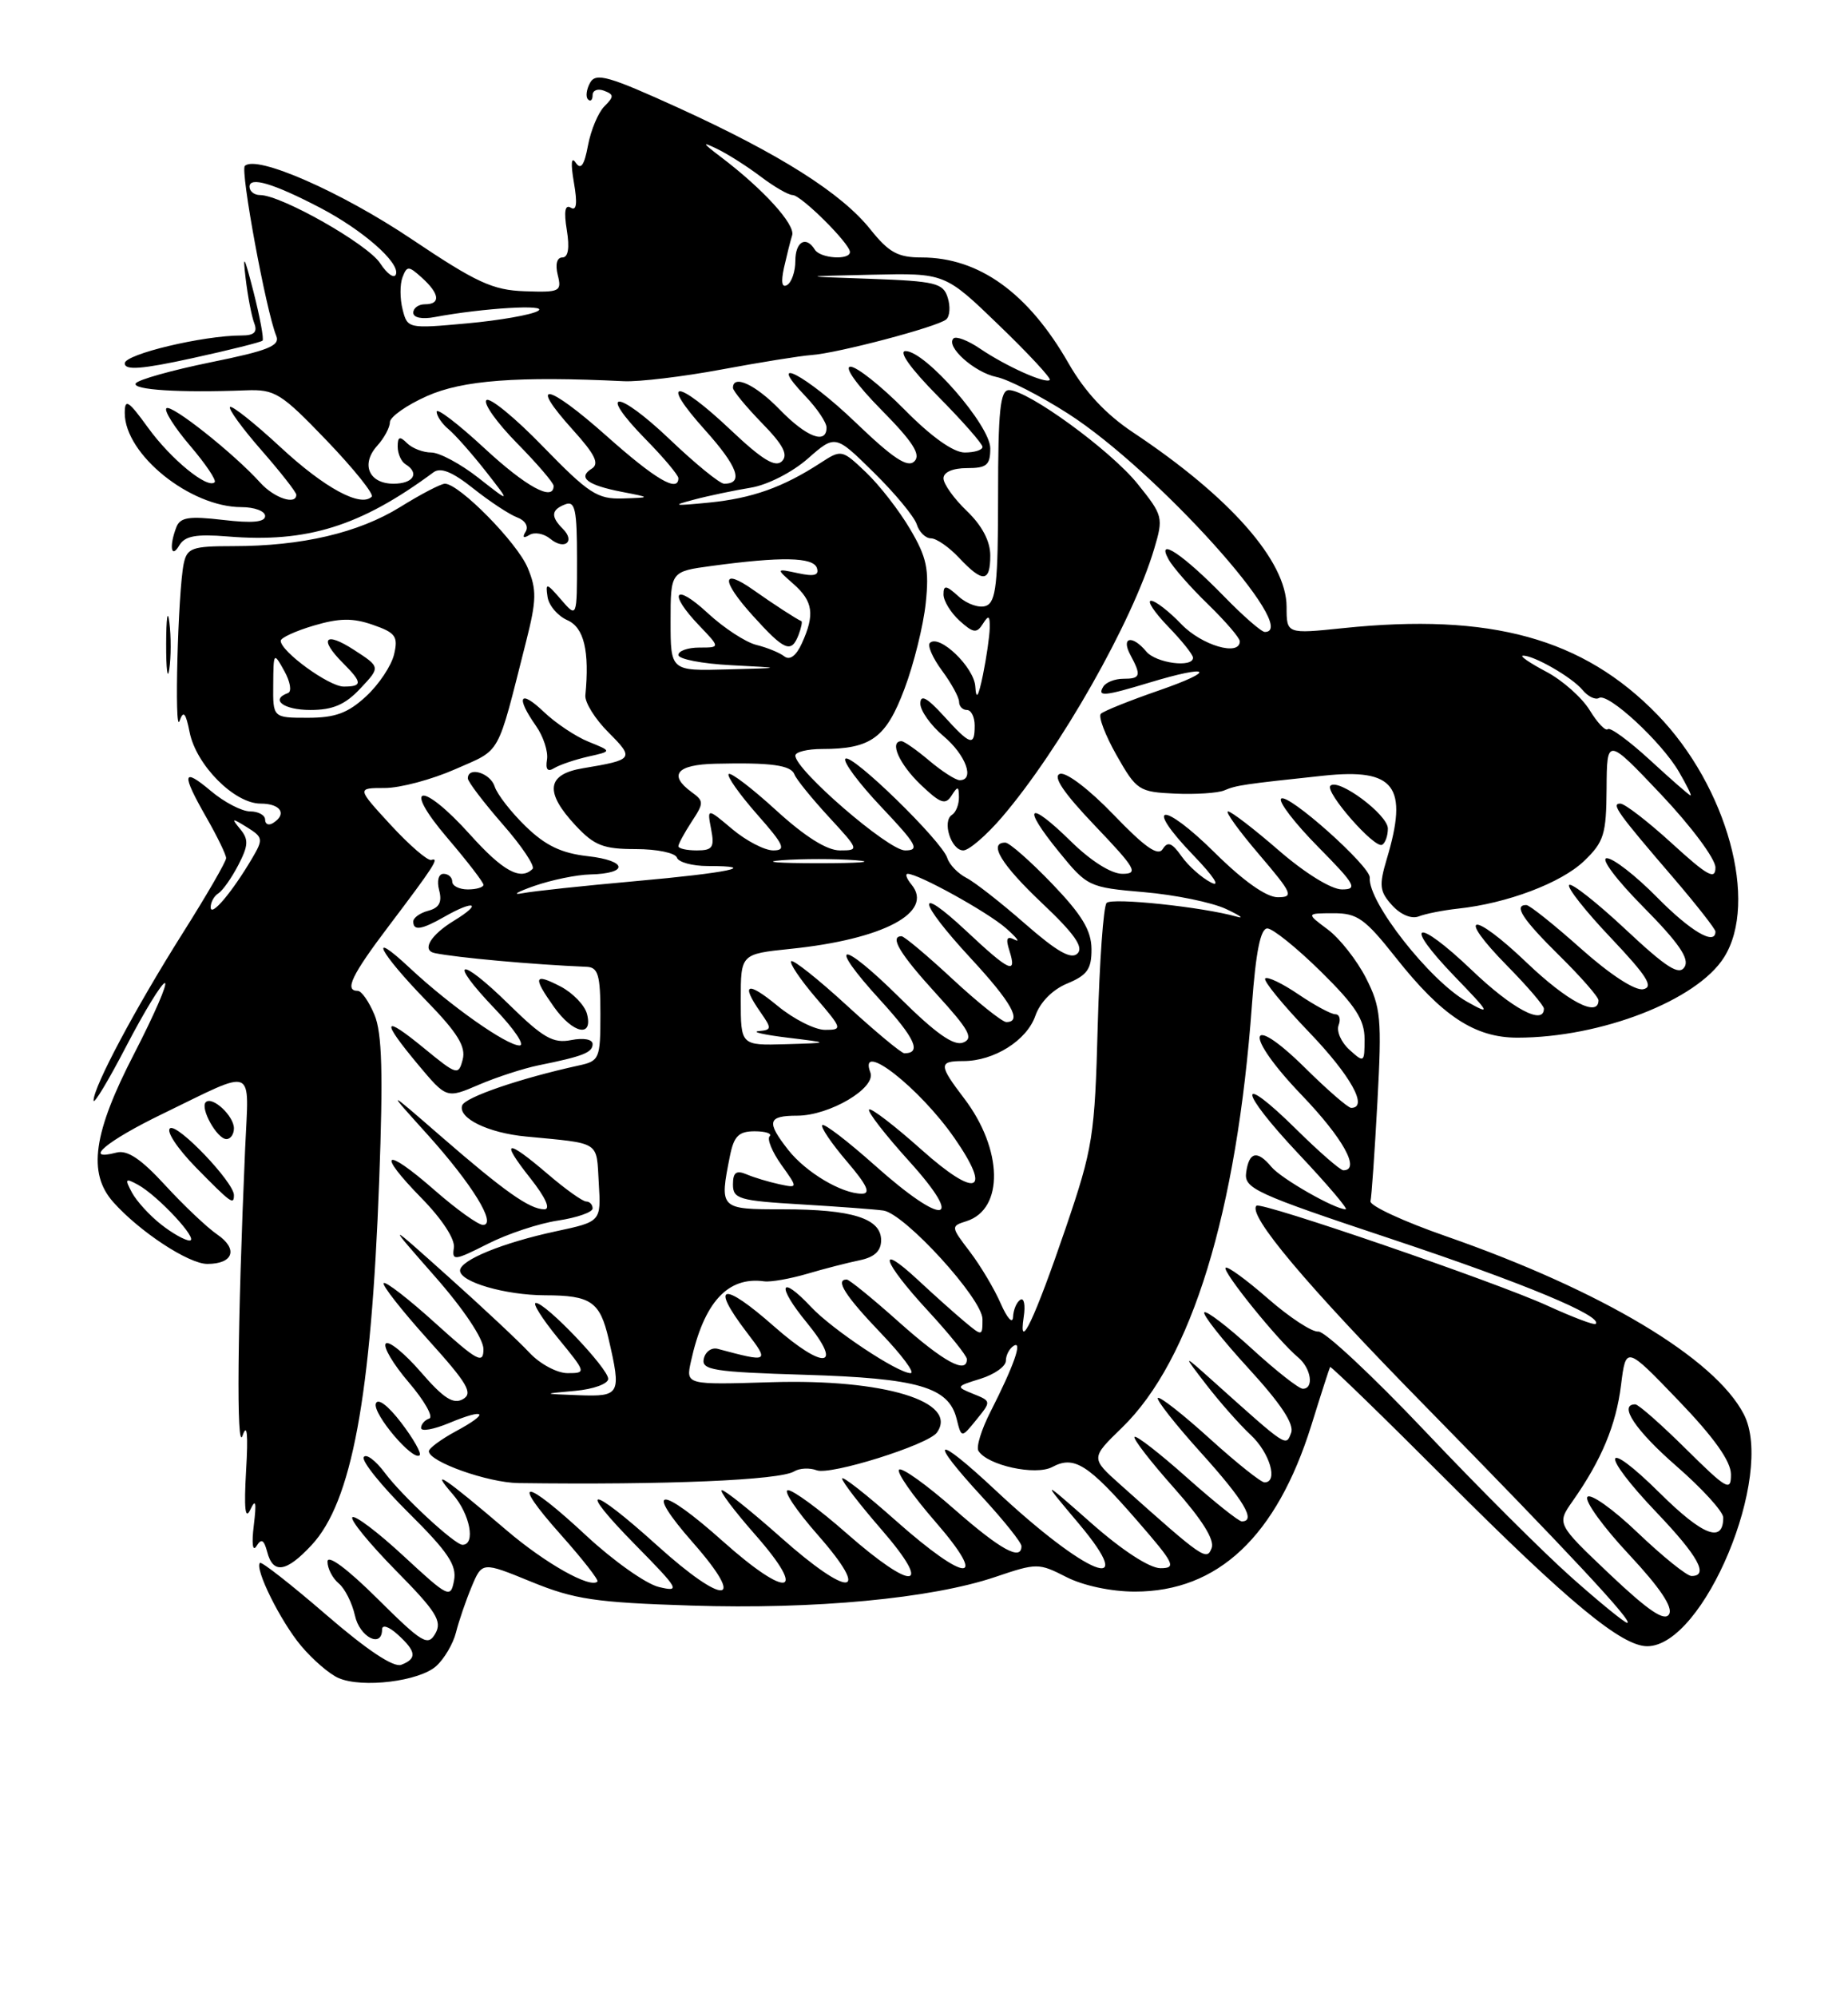 <?xml version="1.0" encoding="UTF-8" standalone="no"?>
<!DOCTYPE svg PUBLIC "-//W3C//DTD SVG 1.1//EN" "http://www.w3.org/Graphics/SVG/1.1/DTD/svg11.dtd" >
<svg xmlns="http://www.w3.org/2000/svg" xmlns:xlink="http://www.w3.org/1999/xlink" version="1.1" viewBox="0 0 237 256">
 <g >
 <path fill="currentColor"
d=" M 55.95 213.54 C 56.98 212.61 58.12 210.67 58.48 209.23 C 58.84 207.79 59.74 205.16 60.48 203.39 C 61.83 200.16 61.83 200.16 68.16 202.75 C 73.67 205.00 76.35 205.40 88.65 205.79 C 104.46 206.30 119.45 204.89 127.65 202.12 C 132.97 200.32 133.21 200.32 136.77 202.14 C 138.93 203.24 142.52 204.00 145.55 204.00 C 156.20 204.00 163.72 196.92 168.17 182.70 C 169.40 178.74 170.49 175.37 170.58 175.21 C 170.67 175.06 177.44 181.63 185.62 189.82 C 201.16 205.37 207.97 211.00 211.25 211.00 C 218.51 211.00 227.66 189.04 223.64 181.27 C 219.92 174.08 205.42 165.42 185.50 158.47 C 180.00 156.56 175.62 154.53 175.76 153.96 C 175.90 153.40 176.30 147.66 176.65 141.21 C 177.23 130.53 177.09 129.10 175.18 125.35 C 174.02 123.08 171.82 120.28 170.29 119.14 C 167.50 117.06 167.50 117.06 171.00 117.05 C 174.07 117.04 175.05 117.74 179.00 122.73 C 184.93 130.23 189.14 133.00 194.60 133.00 C 205.31 133.00 217.63 128.22 221.10 122.71 C 225.57 115.63 221.49 100.80 212.55 91.60 C 203.02 81.80 191.19 78.54 172.25 80.51 C 165.00 81.26 165.00 81.26 165.00 77.78 C 165.00 71.92 157.76 63.70 145.32 55.43 C 141.82 53.10 139.14 50.23 137.04 46.57 C 131.88 37.55 125.56 33.00 118.18 33.00 C 115.16 33.00 113.99 32.36 111.64 29.42 C 107.93 24.76 100.02 19.76 87.02 13.83 C 78.06 9.75 76.42 9.28 75.68 10.60 C 75.21 11.45 75.08 12.42 75.41 12.74 C 75.73 13.07 76.00 12.82 76.00 12.20 C 76.00 11.57 76.66 11.32 77.47 11.63 C 78.76 12.12 78.76 12.38 77.51 13.63 C 76.72 14.42 75.78 16.67 75.41 18.63 C 74.93 21.21 74.49 21.82 73.83 20.85 C 73.26 20.00 73.18 20.95 73.60 23.39 C 74.07 26.07 73.94 27.08 73.20 26.62 C 72.47 26.17 72.30 27.09 72.69 29.48 C 73.07 31.80 72.87 33.00 72.11 33.00 C 71.42 33.00 71.19 33.89 71.53 35.25 C 72.06 37.36 71.81 37.49 67.30 37.33 C 63.19 37.19 61.11 36.23 52.79 30.65 C 43.78 24.60 32.86 19.81 31.40 21.27 C 30.80 21.87 34.12 39.86 35.43 43.05 C 35.95 44.32 34.40 44.94 27.00 46.44 C 22.02 47.46 17.70 48.67 17.41 49.14 C 16.90 49.97 23.07 50.36 31.53 50.03 C 35.27 49.89 36.03 50.36 41.91 56.48 C 45.39 60.11 47.99 63.35 47.67 63.66 C 46.27 65.07 41.64 62.56 36.02 57.36 C 32.68 54.26 29.74 51.93 29.50 52.17 C 29.26 52.41 31.07 54.90 33.53 57.71 C 35.99 60.52 38.00 63.09 38.00 63.41 C 38.00 64.78 35.17 63.84 33.40 61.89 C 30.02 58.14 21.94 51.73 21.34 52.33 C 21.02 52.64 22.39 54.80 24.38 57.13 C 26.36 59.45 27.78 61.55 27.53 61.81 C 26.62 62.71 21.91 58.86 18.98 54.81 C 16.45 51.32 16.00 51.04 16.00 52.95 C 16.00 58.24 24.39 65.00 30.96 65.00 C 32.63 65.00 34.00 65.51 34.00 66.14 C 34.00 66.93 32.34 67.08 28.61 66.64 C 24.22 66.13 23.10 66.30 22.61 67.59 C 21.67 70.02 21.95 71.69 22.99 69.91 C 23.71 68.69 25.11 68.43 29.21 68.76 C 39.37 69.60 46.23 67.46 55.59 60.54 C 56.51 59.86 58.02 60.48 60.70 62.61 C 62.79 64.27 65.32 65.94 66.31 66.31 C 67.36 66.70 67.82 67.48 67.41 68.15 C 66.95 68.88 67.13 69.04 67.89 68.57 C 68.55 68.16 69.75 68.38 70.57 69.06 C 72.39 70.56 73.83 69.43 72.18 67.78 C 70.60 66.20 70.69 65.33 72.50 64.64 C 73.75 64.16 74.00 65.32 74.00 71.64 C 74.00 79.22 74.00 79.22 71.96 76.86 C 70.09 74.69 69.94 74.66 70.22 76.50 C 70.38 77.60 71.52 78.94 72.76 79.49 C 74.90 80.43 75.62 83.43 75.07 89.13 C 74.99 90.03 76.32 92.17 78.04 93.88 C 81.38 97.23 81.28 97.38 74.75 98.47 C 70.10 99.24 69.81 101.52 73.82 105.81 C 76.22 108.38 77.38 108.83 81.55 108.83 C 84.24 108.83 86.61 109.32 86.81 109.92 C 87.00 110.51 88.78 111.00 90.75 111.00 C 97.61 111.00 93.38 111.88 81.48 112.94 C 74.89 113.53 68.38 114.22 67.00 114.49 C 65.62 114.75 66.30 114.33 68.50 113.56 C 70.70 112.79 73.94 112.12 75.69 112.08 C 80.68 111.96 80.47 110.31 75.39 109.74 C 72.00 109.36 69.95 108.38 67.42 105.92 C 65.55 104.11 63.76 101.81 63.44 100.81 C 62.89 99.07 60.00 98.19 60.00 99.77 C 60.00 100.19 62.01 102.83 64.46 105.64 C 66.92 108.44 68.64 111.02 68.30 111.37 C 66.77 112.90 64.50 111.66 60.31 107.00 C 54.06 100.05 51.41 100.42 57.38 107.41 C 59.92 110.38 62.00 113.08 62.00 113.41 C 62.00 113.73 61.10 114.00 60.00 114.00 C 58.90 114.00 58.00 113.55 58.00 113.00 C 58.00 112.45 57.50 112.00 56.88 112.00 C 56.24 112.00 56.00 112.89 56.32 114.11 C 56.72 115.63 56.33 116.36 54.94 116.73 C 53.87 117.01 53.00 117.63 53.00 118.12 C 53.00 119.34 54.07 119.17 57.00 117.50 C 60.83 115.31 61.94 115.74 58.25 117.99 C 55.21 119.84 54.04 121.80 55.75 122.16 C 58.57 122.74 68.29 123.63 75.25 123.92 C 76.71 123.99 77.00 124.98 77.00 129.98 C 77.00 135.69 76.88 135.99 74.25 136.56 C 66.74 138.20 59.62 140.64 59.27 141.69 C 58.73 143.32 62.60 145.21 67.45 145.67 C 77.13 146.60 76.47 146.18 76.79 151.62 C 77.09 156.58 77.09 156.58 71.29 157.82 C 64.45 159.29 59.00 161.52 59.00 162.85 C 59.00 164.32 64.79 166.00 69.90 166.02 C 75.78 166.03 76.94 166.83 78.05 171.60 C 79.70 178.72 79.54 179.02 74.25 178.83 C 69.50 178.65 69.50 178.65 73.75 178.27 C 76.09 178.06 78.00 177.37 78.00 176.73 C 78.00 175.39 70.00 167.00 68.72 167.00 C 68.25 167.00 69.53 169.03 71.55 171.50 C 75.19 175.94 75.21 176.00 72.79 176.00 C 71.45 176.00 69.26 174.83 67.92 173.40 C 66.59 171.97 61.91 167.58 57.51 163.65 C 49.53 156.50 49.53 156.50 55.76 163.59 C 59.46 167.79 62.00 171.59 62.00 172.92 C 62.00 174.89 61.24 174.48 55.83 169.59 C 52.44 166.52 49.46 164.21 49.21 164.46 C 48.96 164.70 51.51 167.95 54.86 171.67 C 59.98 177.34 60.71 178.58 59.36 179.34 C 58.13 180.03 56.87 179.21 53.98 175.87 C 51.90 173.47 49.88 171.82 49.48 172.20 C 49.09 172.59 50.41 174.83 52.43 177.19 C 54.44 179.54 55.62 181.63 55.05 181.82 C 54.47 182.01 54.00 182.56 54.00 183.03 C 54.00 183.51 55.62 183.22 57.61 182.39 C 62.33 180.42 62.87 181.08 58.46 183.45 C 56.56 184.48 55.00 185.63 55.00 186.01 C 55.00 187.35 62.56 190.04 66.50 190.09 C 85.43 190.34 100.03 189.72 101.85 188.59 C 102.54 188.17 103.84 188.11 104.74 188.45 C 106.49 189.12 119.05 185.18 120.16 183.61 C 122.97 179.64 113.37 176.72 98.95 177.16 C 87.95 177.50 87.95 177.50 88.61 174.50 C 90.28 166.91 93.32 163.59 98.00 164.23 C 98.83 164.35 101.30 163.91 103.50 163.27 C 105.70 162.62 108.74 161.84 110.25 161.53 C 112.15 161.14 113.00 160.34 113.00 158.96 C 113.00 156.17 109.29 155.00 100.43 155.00 C 92.27 155.00 92.25 154.99 93.62 148.12 C 94.13 145.61 94.75 145.00 96.79 145.00 C 98.19 145.00 99.05 145.29 98.70 145.64 C 98.35 145.99 99.02 147.63 100.20 149.29 C 102.35 152.30 102.35 152.30 99.92 151.78 C 98.59 151.49 96.71 150.93 95.75 150.52 C 94.42 149.96 94.00 150.27 94.00 151.82 C 94.00 153.67 94.79 153.90 102.75 154.37 C 107.56 154.66 112.31 155.01 113.30 155.16 C 116.04 155.57 126.00 166.48 126.00 169.08 C 126.00 171.28 125.97 171.29 123.75 169.44 C 122.51 168.41 119.81 166.00 117.75 164.08 C 112.31 159.02 113.15 161.67 119.00 168.00 C 121.75 170.98 124.00 173.77 124.00 174.21 C 124.00 176.18 121.02 174.56 115.34 169.50 C 111.95 166.47 108.91 164.00 108.59 164.00 C 107.06 164.00 108.41 166.11 112.94 170.84 C 115.66 173.68 117.39 176.00 116.78 176.00 C 115.14 176.00 106.74 170.42 104.02 167.52 C 99.99 163.23 99.55 164.75 103.45 169.50 C 108.24 175.35 105.69 175.66 99.26 170.00 C 92.67 164.19 91.02 164.54 95.74 170.73 C 98.70 174.61 98.64 174.65 92.06 172.89 C 91.27 172.67 90.46 173.24 90.26 174.15 C 89.93 175.60 91.47 175.85 103.20 176.21 C 117.76 176.65 121.65 177.78 122.68 181.84 C 123.30 184.34 123.30 184.34 125.22 181.97 C 127.14 179.61 127.13 179.59 124.82 178.66 C 122.55 177.74 122.57 177.70 125.75 176.72 C 127.54 176.16 129.00 175.13 129.00 174.41 C 129.00 173.70 129.45 172.84 130.00 172.50 C 131.19 171.76 130.02 175.07 127.00 181.00 C 125.86 183.24 125.17 185.47 125.48 185.96 C 126.63 187.82 132.81 189.17 134.95 188.03 C 137.75 186.53 139.53 187.65 145.85 194.92 C 150.63 200.42 150.92 201.00 148.82 201.00 C 147.42 200.99 143.91 198.71 140.00 195.26 C 133.50 189.53 133.50 189.53 138.33 195.26 C 146.28 204.72 139.36 201.95 127.65 190.99 C 119.82 183.67 118.89 184.20 126.01 191.92 C 128.75 194.90 131.00 197.71 131.00 198.17 C 131.00 200.12 128.31 198.64 122.32 193.38 C 118.79 190.28 115.64 188.03 115.30 188.37 C 114.96 188.71 117.04 191.69 119.91 194.99 C 126.92 203.05 124.02 203.00 114.88 194.90 C 111.10 191.54 108.00 189.12 108.00 189.51 C 108.00 189.91 110.29 192.88 113.10 196.11 C 119.77 203.82 117.13 204.04 108.54 196.50 C 105.10 193.47 101.73 191.00 101.06 191.00 C 100.38 191.00 102.11 193.59 104.89 196.75 C 111.88 204.70 108.97 204.90 100.16 197.07 C 96.40 193.73 92.99 191.00 92.58 191.00 C 92.17 191.00 94.11 193.59 96.89 196.75 C 103.68 204.47 101.06 205.00 92.74 197.58 C 84.62 190.33 82.45 190.43 88.89 197.75 C 95.89 205.71 92.94 205.91 84.26 198.07 C 75.57 190.23 73.82 190.23 81.53 198.06 C 87.11 203.73 87.30 204.08 84.50 203.41 C 82.85 203.02 78.67 200.06 75.21 196.85 C 67.20 189.39 65.32 189.30 71.90 196.68 C 74.69 199.81 76.81 202.52 76.62 202.71 C 75.71 203.63 69.94 200.38 65.00 196.17 C 56.95 189.30 55.00 188.00 58.08 191.54 C 60.28 194.07 61.03 198.00 59.31 198.00 C 58.32 198.00 51.54 191.72 49.35 188.77 C 48.16 187.18 46.95 186.28 46.65 186.76 C 46.34 187.25 48.93 190.46 52.40 193.90 C 57.45 198.90 58.60 200.62 58.23 202.57 C 57.79 204.90 57.53 204.78 51.77 199.45 C 48.47 196.39 45.51 194.16 45.19 194.47 C 44.87 194.79 47.38 197.85 50.75 201.28 C 55.95 206.54 56.73 207.79 55.84 209.36 C 54.88 211.05 54.18 210.63 48.39 204.89 C 44.51 201.04 42.00 199.19 42.00 200.16 C 42.00 201.04 42.65 202.29 43.44 202.95 C 44.23 203.60 45.16 205.46 45.52 207.07 C 46.12 209.84 49.00 211.31 49.00 208.85 C 49.00 208.19 49.87 208.47 51.00 209.50 C 53.40 211.67 53.51 212.59 51.46 213.38 C 50.47 213.76 47.05 211.48 41.82 206.96 C 37.36 203.11 33.54 200.12 33.34 200.32 C 32.62 201.05 35.98 207.82 38.63 210.97 C 40.12 212.74 42.27 214.59 43.42 215.08 C 46.47 216.40 53.79 215.50 55.95 213.54 Z  M 39.95 198.05 C 45.11 192.53 47.60 179.12 48.63 151.33 C 49.14 137.58 49.00 132.41 48.03 130.08 C 47.33 128.39 46.36 127.00 45.88 127.00 C 44.13 127.00 45.09 124.99 49.86 118.69 C 55.66 111.03 56.41 109.86 55.32 110.22 C 54.87 110.38 52.53 108.36 50.12 105.75 C 45.75 101.00 45.75 101.00 49.34 101.00 C 51.32 101.00 55.40 99.91 58.41 98.58 C 64.36 95.95 63.67 97.20 67.46 82.27 C 68.82 76.91 68.85 75.59 67.67 72.77 C 66.33 69.55 58.89 62.00 57.06 62.00 C 56.55 62.00 53.97 63.34 51.32 64.99 C 45.97 68.30 38.71 70.00 29.88 70.00 C 24.63 70.00 23.99 70.23 23.56 72.25 C 22.82 75.80 22.33 94.42 23.03 92.40 C 23.52 91.01 23.82 91.34 24.32 93.86 C 25.17 98.08 30.06 103.00 33.42 103.00 C 36.01 103.00 36.86 104.35 35.00 105.50 C 34.45 105.84 34.00 105.64 34.00 105.06 C 34.00 104.48 33.13 104.00 32.08 104.00 C 31.02 104.00 28.77 102.83 27.08 101.41 C 23.36 98.28 23.22 99.10 26.51 104.85 C 27.88 107.25 29.00 109.56 29.00 109.99 C 29.00 110.43 26.49 114.77 23.41 119.64 C 17.34 129.26 12.00 139.29 12.00 141.05 C 12.00 141.66 13.89 138.53 16.20 134.08 C 18.51 129.64 20.74 126.00 21.14 126.00 C 21.55 126.00 19.78 130.06 17.22 135.03 C 11.95 145.20 11.22 150.35 14.52 154.07 C 17.89 157.86 24.19 162.00 26.59 162.00 C 29.93 162.00 30.58 160.09 27.86 158.23 C 26.56 157.34 23.56 154.50 21.19 151.92 C 18.10 148.55 16.33 147.36 14.94 147.73 C 10.52 148.88 13.65 146.25 20.82 142.78 C 32.97 136.89 31.91 136.46 31.44 147.17 C 30.45 169.81 30.30 186.37 31.11 184.00 C 31.69 182.32 31.84 183.80 31.56 188.50 C 31.28 193.36 31.44 194.89 32.10 193.50 C 32.80 192.01 32.91 192.52 32.55 195.50 C 32.26 197.84 32.40 198.95 32.89 198.17 C 33.52 197.15 33.85 197.34 34.27 198.92 C 35.02 201.78 36.71 201.53 39.95 198.05 Z  M 51.45 182.35 C 49.77 180.15 48.45 179.15 48.20 179.90 C 47.77 181.20 52.99 187.35 53.82 186.52 C 54.07 186.26 53.01 184.39 51.45 182.35 Z  M 71.57 156.44 C 74.01 156.07 76.00 155.37 76.00 154.89 C 76.00 154.40 75.63 154.00 75.18 154.00 C 74.73 154.00 72.52 152.43 70.27 150.50 C 64.89 145.90 64.10 146.07 68.00 151.00 C 69.97 153.49 70.65 155.00 69.81 155.00 C 67.93 155.00 64.69 152.71 56.50 145.60 C 49.50 139.52 49.50 139.52 54.79 145.38 C 60.56 151.78 63.77 157.00 61.94 157.00 C 61.32 157.00 58.52 154.99 55.71 152.53 C 49.27 146.89 48.18 147.57 54.06 153.57 C 56.70 156.26 58.38 158.84 58.21 159.93 C 57.94 161.63 58.28 161.59 62.53 159.44 C 65.06 158.15 69.13 156.80 71.57 156.44 Z  M 30.00 153.18 C 30.00 151.54 22.81 144.00 21.82 144.61 C 21.26 144.96 22.73 147.18 25.11 149.62 C 29.65 154.24 30.00 154.49 30.00 153.18 Z  M 30.00 144.62 C 30.00 143.03 27.22 140.45 26.39 141.27 C 25.63 142.04 27.84 146.00 29.04 146.00 C 29.57 146.00 30.00 145.38 30.00 144.62 Z  M 69.04 136.55 C 74.79 135.39 76.00 134.91 76.00 133.82 C 76.00 133.21 74.85 133.00 73.25 133.31 C 70.94 133.77 69.66 133.04 65.27 128.74 C 58.82 122.41 57.33 122.90 63.49 129.33 C 65.95 131.90 67.37 134.00 66.63 134.00 C 64.96 134.00 57.73 128.90 52.62 124.13 C 47.02 118.88 48.57 121.99 54.70 128.29 C 58.68 132.38 59.77 134.15 59.34 135.80 C 58.80 137.87 58.61 137.82 54.39 134.36 C 49.05 129.98 48.80 130.68 53.63 136.47 C 57.27 140.81 57.27 140.81 61.42 139.03 C 63.71 138.05 67.14 136.94 69.04 136.55 Z  M 75.28 129.96 C 74.99 128.84 73.45 127.25 71.87 126.43 C 68.46 124.67 68.30 125.20 71.07 129.10 C 73.49 132.49 76.08 133.03 75.28 129.96 Z  M 75.41 96.98 C 78.50 96.29 78.50 96.29 75.50 95.08 C 73.85 94.42 71.26 92.69 69.75 91.25 C 66.66 88.30 66.10 89.28 68.73 93.03 C 69.69 94.39 70.32 96.34 70.15 97.36 C 69.94 98.63 70.23 98.98 71.08 98.45 C 71.77 98.03 73.71 97.37 75.41 96.98 Z  M 21.72 79.77 C 21.50 77.97 21.32 79.20 21.31 82.50 C 21.30 85.80 21.49 87.27 21.71 85.77 C 21.94 84.27 21.95 81.57 21.72 79.77 Z  M 33.67 43.66 C 33.86 43.47 33.34 40.65 32.51 37.40 C 31.32 32.77 31.11 32.39 31.50 35.66 C 31.77 37.95 32.27 40.54 32.60 41.41 C 33.05 42.57 32.61 43.00 30.97 43.00 C 26.05 43.00 16.00 45.40 16.00 46.57 C 16.00 47.49 18.17 47.33 24.66 45.91 C 29.42 44.87 33.47 43.86 33.67 43.66 Z  M 201.55 202.19 C 197.95 199.00 189.50 190.56 182.76 183.44 C 176.01 176.32 169.86 170.58 169.07 170.67 C 168.28 170.76 165.38 168.86 162.62 166.45 C 159.86 164.04 157.41 162.25 157.18 162.49 C 156.72 162.95 163.93 171.87 166.47 173.97 C 168.15 175.37 168.55 178.00 167.08 178.00 C 166.57 178.00 163.63 175.69 160.55 172.87 C 157.46 170.05 154.72 167.95 154.45 168.21 C 154.19 168.47 156.73 171.69 160.09 175.36 C 164.28 179.93 166.01 182.54 165.58 183.66 C 164.90 185.44 165.14 185.59 155.57 177.02 C 151.64 173.50 151.64 173.50 154.72 177.50 C 156.42 179.70 158.97 182.59 160.40 183.92 C 162.86 186.22 163.96 190.00 162.17 190.00 C 161.71 190.00 158.54 187.47 155.13 184.38 C 151.71 181.28 148.72 178.94 148.49 179.18 C 148.26 179.41 150.75 182.58 154.03 186.21 C 159.54 192.31 161.14 195.01 159.25 195.00 C 158.84 194.99 155.67 192.46 152.20 189.37 C 148.74 186.29 145.72 183.94 145.50 184.17 C 145.28 184.39 147.55 187.33 150.55 190.70 C 154.15 194.75 155.80 197.37 155.39 198.42 C 154.75 200.09 154.34 199.81 143.69 190.30 C 139.87 186.89 139.87 186.89 143.90 182.98 C 152.80 174.34 158.62 155.40 160.56 128.75 C 161.06 121.98 161.66 119.00 162.53 119.00 C 163.22 119.00 166.30 121.48 169.39 124.52 C 173.84 128.90 175.00 130.69 175.00 133.18 C 175.00 136.21 174.94 136.25 173.07 134.56 C 172.00 133.60 171.38 132.18 171.67 131.41 C 171.97 130.63 171.78 130.00 171.25 130.00 C 170.71 130.00 168.59 128.85 166.52 127.45 C 164.46 126.05 162.54 125.13 162.26 125.41 C 161.98 125.69 164.51 128.78 167.88 132.29 C 173.24 137.87 175.53 142.00 173.28 142.00 C 172.89 142.00 170.24 139.71 167.40 136.90 C 159.89 129.49 159.47 132.58 166.93 140.35 C 172.24 145.88 174.53 150.00 172.28 150.00 C 171.89 150.00 169.20 147.66 166.31 144.81 C 158.56 137.16 158.76 139.64 166.55 147.91 C 170.23 151.81 172.94 155.00 172.58 155.00 C 171.19 155.00 164.31 151.07 163.06 149.57 C 161.25 147.39 160.19 147.61 159.82 150.25 C 159.52 152.33 160.88 152.96 178.49 158.82 C 195.38 164.44 205.63 168.71 204.64 169.69 C 204.46 169.88 201.67 168.82 198.45 167.35 C 191.88 164.34 161.70 153.98 161.14 154.54 C 159.96 155.70 167.46 164.62 182.56 180.00 C 201.21 199.01 209.61 208.00 208.68 208.00 C 208.36 208.00 205.15 205.39 201.55 202.19 Z  M 206.44 201.77 C 199.64 195.32 199.64 195.32 201.68 192.41 C 205.38 187.15 207.26 182.65 207.89 177.54 C 208.52 172.50 208.52 172.50 215.25 179.50 C 219.83 184.26 221.98 187.29 221.99 188.97 C 222.00 191.22 221.48 190.92 216.22 185.72 C 213.04 182.57 210.12 180.00 209.72 180.00 C 207.51 180.00 209.73 183.33 215.00 187.92 C 218.30 190.79 221.00 193.75 221.00 194.51 C 221.00 197.84 218.40 196.84 212.90 191.40 C 205.45 184.03 205.11 186.17 212.50 193.91 C 217.80 199.47 219.19 202.00 216.93 202.00 C 216.33 202.00 213.23 199.50 210.02 196.44 C 206.82 193.38 203.91 191.33 203.57 191.88 C 203.23 192.43 205.63 195.74 208.91 199.24 C 212.90 203.51 214.60 206.04 214.05 206.91 C 213.47 207.86 211.41 206.47 206.44 201.77 Z  M 131.29 168.78 C 131.52 167.28 131.33 166.30 130.86 166.59 C 130.38 166.88 129.96 167.88 129.92 168.81 C 129.87 169.74 129.17 168.97 128.35 167.10 C 127.54 165.23 125.75 162.23 124.38 160.43 C 121.93 157.22 121.92 157.16 123.95 156.52 C 128.78 154.98 128.63 147.31 123.63 140.76 C 120.37 136.48 120.36 136.00 123.55 136.00 C 127.48 136.00 131.68 133.36 132.78 130.20 C 133.39 128.45 134.99 126.83 136.89 126.05 C 139.44 124.99 140.00 124.20 139.98 121.63 C 139.96 119.25 138.75 117.25 134.91 113.25 C 132.13 110.36 129.44 108.00 128.93 108.00 C 126.70 108.00 128.40 110.81 133.65 115.77 C 137.77 119.66 139.00 121.40 138.19 122.21 C 137.38 123.02 135.57 121.99 131.47 118.41 C 128.39 115.71 124.99 113.05 123.92 112.51 C 122.86 111.96 121.76 110.83 121.49 109.98 C 120.80 107.79 109.18 96.48 108.42 97.25 C 108.07 97.60 110.14 100.39 113.03 103.44 C 117.60 108.27 118.00 109.00 116.07 109.00 C 113.93 109.00 102.00 98.69 102.00 96.85 C 102.00 96.38 103.55 96.00 105.43 96.00 C 111.70 96.00 113.63 94.59 115.99 88.31 C 117.20 85.11 118.42 80.17 118.72 77.32 C 119.18 72.96 118.86 71.44 116.72 67.82 C 115.32 65.44 112.78 62.17 111.06 60.54 C 107.98 57.61 107.91 57.59 105.22 59.34 C 100.40 62.47 96.46 63.87 90.92 64.42 C 86.37 64.87 86.06 64.81 89.00 64.04 C 90.92 63.53 94.20 62.85 96.27 62.51 C 98.40 62.17 101.58 60.55 103.58 58.80 C 107.12 55.69 107.12 55.69 112.06 60.56 C 114.78 63.23 117.26 66.23 117.57 67.21 C 117.88 68.20 118.70 69.00 119.39 69.00 C 120.09 69.00 121.71 70.12 123.00 71.50 C 126.04 74.73 127.00 74.66 127.00 71.19 C 127.00 69.37 125.94 67.36 124.00 65.50 C 122.35 63.92 121.00 62.04 121.00 61.31 C 121.00 60.52 122.19 60.00 124.00 60.00 C 126.55 60.00 127.00 59.62 127.00 57.46 C 127.00 54.54 118.69 45.00 116.14 45.00 C 115.18 45.00 116.79 47.25 120.28 50.78 C 123.43 53.96 126.00 56.88 126.00 57.28 C 126.00 57.68 124.97 58.00 123.72 58.00 C 122.27 58.00 119.43 55.98 116.00 52.50 C 113.01 49.48 109.89 47.00 109.07 47.00 C 108.21 47.00 109.89 49.35 112.99 52.49 C 117.08 56.63 118.13 58.27 117.27 59.13 C 116.40 60.00 114.54 58.76 109.72 54.14 C 103.39 48.06 97.99 45.25 103.31 50.80 C 104.79 52.35 106.00 54.15 106.00 54.80 C 106.00 57.02 103.42 56.02 100.00 52.50 C 96.90 49.30 94.00 47.95 94.00 49.71 C 94.00 50.10 95.67 52.12 97.70 54.21 C 100.45 57.02 101.11 58.29 100.28 59.12 C 99.44 59.96 97.75 58.93 93.73 55.13 C 86.72 48.50 84.46 48.49 90.40 55.10 C 94.63 59.81 95.42 62.00 92.87 62.00 C 92.31 62.00 89.18 59.45 85.92 56.34 C 79.13 49.87 76.47 49.84 82.81 56.31 C 85.12 58.66 87.00 60.90 87.00 61.29 C 87.00 63.18 84.06 61.46 77.79 55.88 C 70.16 49.10 67.64 48.64 73.47 55.10 C 76.32 58.25 76.90 59.44 75.89 60.07 C 74.05 61.21 75.31 62.18 79.74 63.04 C 83.50 63.77 83.50 63.77 79.86 63.89 C 76.61 63.99 75.50 63.26 69.67 57.27 C 66.08 53.56 62.79 50.87 62.38 51.29 C 61.96 51.71 63.73 54.19 66.31 56.81 C 68.89 59.43 71.00 61.89 71.00 62.28 C 71.00 64.33 67.46 62.40 62.06 57.39 C 58.73 54.31 56.00 52.23 56.00 52.77 C 56.00 53.31 56.69 54.33 57.54 55.03 C 58.38 55.73 60.52 58.15 62.29 60.40 C 65.50 64.50 65.50 64.50 61.36 61.25 C 59.08 59.46 56.35 58.00 55.31 58.00 C 54.26 58.00 52.86 57.46 52.20 56.80 C 51.27 55.87 51.00 55.96 51.00 57.24 C 51.00 58.14 51.45 59.16 52.00 59.50 C 53.85 60.64 53.02 62.00 50.47 62.00 C 47.31 62.00 46.24 59.50 48.38 57.13 C 49.27 56.15 50.00 54.79 50.00 54.12 C 50.00 53.44 52.14 51.93 54.75 50.77 C 59.31 48.73 66.34 48.20 80.03 48.86 C 81.97 48.95 87.59 48.28 92.53 47.36 C 97.46 46.44 102.64 45.61 104.04 45.51 C 107.42 45.28 120.27 41.88 121.35 40.94 C 121.82 40.53 121.90 39.27 121.54 38.14 C 120.96 36.28 119.95 36.04 111.69 35.74 C 102.50 35.42 102.50 35.42 111.85 35.21 C 121.19 35.00 121.19 35.00 128.10 41.67 C 131.90 45.33 134.84 48.50 134.63 48.70 C 134.10 49.23 129.01 46.94 125.69 44.69 C 124.15 43.64 122.61 43.05 122.28 43.38 C 121.25 44.42 124.97 47.74 127.80 48.32 C 129.29 48.62 133.43 50.74 137.00 53.03 C 148.30 60.28 166.98 81.00 162.21 81.00 C 161.77 81.00 159.41 78.94 156.96 76.42 C 151.75 71.08 148.24 68.73 149.85 71.67 C 150.39 72.68 152.68 75.28 154.92 77.45 C 157.16 79.63 159.00 81.76 159.00 82.20 C 159.00 84.16 154.11 82.72 151.50 80.00 C 149.92 78.35 148.17 77.00 147.62 77.00 C 147.06 77.00 148.05 78.48 149.80 80.30 C 151.56 82.11 153.00 83.91 153.00 84.30 C 153.00 85.63 148.24 85.00 147.00 83.50 C 145.20 81.34 143.74 81.65 144.96 83.93 C 146.40 86.61 146.28 87.00 144.06 87.00 C 142.99 87.00 141.84 87.45 141.50 88.00 C 140.68 89.33 141.59 89.25 147.41 87.49 C 155.23 85.12 156.18 85.88 148.65 88.49 C 144.89 89.79 141.52 91.14 141.18 91.49 C 140.83 91.84 141.74 94.23 143.20 96.81 C 145.75 101.30 146.06 101.51 150.68 101.72 C 153.33 101.84 156.18 101.65 157.00 101.31 C 158.57 100.64 159.51 100.51 169.75 99.42 C 178.90 98.45 180.65 100.77 177.84 110.13 C 176.84 113.49 176.92 114.26 178.53 116.03 C 179.61 117.23 181.02 117.82 181.94 117.46 C 182.80 117.12 185.07 116.67 187.00 116.46 C 193.28 115.79 200.21 113.17 203.14 110.37 C 205.71 107.91 206.00 106.95 206.04 101.06 C 206.08 94.50 206.08 94.50 213.04 101.84 C 216.90 105.92 220.00 110.08 220.00 111.19 C 220.00 112.83 218.98 112.27 214.42 108.10 C 211.35 105.30 208.37 103.00 207.80 103.00 C 206.59 103.00 207.40 104.14 214.72 112.65 C 217.62 116.04 220.00 119.08 220.00 119.40 C 220.00 121.25 216.82 119.38 212.50 115.00 C 209.79 112.25 206.90 110.00 206.07 110.00 C 205.22 110.00 207.28 112.75 210.75 116.25 C 215.29 120.84 216.70 122.88 216.04 123.94 C 215.34 125.07 213.74 124.05 208.47 119.12 C 204.80 115.69 201.54 113.12 201.24 113.43 C 200.93 113.74 203.34 116.79 206.59 120.21 C 211.22 125.10 212.12 126.52 210.74 126.79 C 209.69 127.01 206.48 124.91 202.74 121.58 C 199.31 118.52 196.16 116.01 195.75 116.00 C 194.06 115.99 195.26 117.83 200.00 122.50 C 202.75 125.21 205.00 127.78 205.00 128.21 C 205.00 130.46 201.03 128.38 195.79 123.38 C 188.74 116.65 186.62 117.01 193.31 123.81 C 195.89 126.43 198.00 128.89 198.00 129.28 C 198.00 131.46 193.96 129.32 188.79 124.38 C 181.55 117.47 179.75 118.10 186.56 125.16 C 191.14 129.90 191.25 130.14 188.14 128.39 C 183.37 125.71 175.40 115.56 175.67 112.50 C 175.80 111.07 165.12 101.55 164.30 102.37 C 163.92 102.74 166.05 105.51 169.02 108.52 C 173.82 113.38 174.17 114.00 172.10 114.00 C 170.74 114.00 167.37 111.92 164.00 109.00 C 160.83 106.25 157.90 104.00 157.49 104.00 C 157.09 104.00 158.87 106.47 161.46 109.50 C 165.76 114.54 165.96 115.00 163.86 115.00 C 162.40 115.00 159.45 112.91 155.81 109.31 C 149.04 102.61 146.57 102.91 153.06 109.64 C 155.67 112.35 156.59 113.78 155.30 113.11 C 154.09 112.49 152.39 110.98 151.52 109.74 C 150.31 108.02 149.75 107.81 149.12 108.82 C 148.52 109.79 146.85 108.62 142.82 104.43 C 139.70 101.19 136.73 98.92 135.93 99.19 C 134.98 99.51 136.40 101.62 140.42 105.83 C 145.66 111.32 146.05 112.00 143.94 112.00 C 142.51 112.00 139.89 110.35 137.31 107.81 C 131.85 102.46 130.97 103.24 135.79 109.16 C 139.44 113.65 139.63 113.74 146.72 114.35 C 150.69 114.69 155.42 115.66 157.22 116.50 C 159.02 117.34 159.65 117.79 158.61 117.49 C 154.23 116.25 142.59 115.02 141.92 115.73 C 141.51 116.15 141.01 123.25 140.78 131.50 C 140.40 145.63 140.17 147.13 136.69 157.35 C 132.71 169.02 130.56 173.58 131.29 168.78 Z  M 128.49 104.75 C 135.95 96.04 145.24 79.68 148.02 70.35 C 149.22 66.33 149.15 66.07 145.91 62.04 C 142.46 57.74 131.83 50.00 129.39 50.00 C 128.27 50.00 128.00 52.66 128.00 63.53 C 128.00 74.78 127.74 77.16 126.46 77.65 C 125.62 77.98 124.04 77.44 122.96 76.47 C 121.34 75.00 121.00 74.95 121.00 76.19 C 121.00 77.02 121.93 78.53 123.06 79.56 C 124.82 81.15 125.26 81.21 126.05 79.96 C 126.79 78.79 126.96 78.89 126.93 80.50 C 126.90 81.60 126.51 84.30 126.06 86.50 C 125.47 89.35 125.19 89.78 125.08 88.00 C 124.94 85.53 120.45 81.22 119.25 82.41 C 118.92 82.75 119.62 84.35 120.82 85.97 C 122.02 87.59 123.00 89.39 123.00 89.96 C 123.00 90.53 123.45 91.00 124.00 91.00 C 124.55 91.00 125.00 91.90 125.00 93.00 C 125.00 95.71 124.46 95.54 121.02 91.75 C 118.87 89.40 118.05 88.96 118.03 90.16 C 118.01 91.07 119.35 92.96 121.00 94.35 C 123.86 96.75 125.05 100.00 123.08 100.00 C 122.57 100.00 120.82 98.88 119.18 97.50 C 117.55 96.12 115.94 95.00 115.61 95.00 C 114.02 95.00 115.31 97.92 118.05 100.55 C 120.59 102.98 121.25 103.22 122.03 101.98 C 122.83 100.72 122.97 100.75 122.98 102.19 C 122.99 103.12 122.59 104.13 122.09 104.44 C 120.79 105.25 121.98 109.00 123.54 109.00 C 124.26 109.00 126.48 107.09 128.49 104.75 Z  M 177.99 106.19 C 177.97 104.41 171.64 99.70 170.62 100.71 C 169.86 101.47 176.27 108.80 177.25 108.28 C 177.66 108.06 177.99 107.12 177.99 106.19 Z  M 112.20 149.37 C 108.74 146.29 105.71 143.96 105.46 144.21 C 105.21 144.45 106.62 146.53 108.58 148.83 C 111.20 151.89 111.72 153.00 110.53 153.00 C 107.94 153.00 103.36 150.27 101.09 147.39 C 98.25 143.77 98.45 143.00 102.25 143.00 C 106.39 142.99 112.39 139.45 111.62 137.46 C 110.00 133.22 117.94 139.42 122.42 145.89 C 127.29 152.91 125.22 153.64 118.20 147.38 C 114.74 144.29 111.70 141.96 111.46 142.21 C 111.21 142.46 113.52 145.44 116.59 148.83 C 123.90 156.91 121.05 157.27 112.20 149.37 Z  M 108.60 128.87 C 104.93 125.50 101.71 122.95 101.47 123.20 C 101.22 123.45 102.62 125.53 104.58 127.83 C 108.04 131.86 108.08 132.00 105.81 132.00 C 104.51 132.00 101.78 130.62 99.73 128.93 C 95.81 125.70 94.94 126.04 97.56 129.78 C 98.99 131.83 98.97 132.01 97.31 132.16 C 96.31 132.25 97.97 132.63 101.00 133.00 C 106.50 133.67 106.50 133.67 100.75 133.84 C 95.00 134.00 95.00 134.00 95.00 128.14 C 95.00 122.28 95.00 122.28 101.36 121.62 C 113.30 120.40 119.84 116.93 116.89 113.37 C 116.27 112.62 116.05 112.00 116.41 112.00 C 117.79 112.00 126.64 116.89 129.01 118.97 C 130.38 120.17 130.89 120.84 130.14 120.45 C 129.12 119.92 128.95 120.28 129.46 121.87 C 130.44 124.97 129.49 124.54 123.96 119.36 C 117.29 113.13 117.65 115.43 124.50 122.83 C 129.73 128.48 131.14 131.00 129.06 131.00 C 128.54 131.00 125.44 128.53 122.17 125.50 C 118.91 122.47 115.96 120.00 115.62 120.00 C 114.03 120.00 115.42 122.29 120.10 127.41 C 124.30 132.01 124.90 133.10 123.51 133.63 C 122.32 134.09 119.99 132.45 115.44 127.94 C 107.74 120.31 105.89 120.53 112.93 128.23 C 117.37 133.09 118.23 135.00 115.98 135.00 C 115.60 135.00 112.28 132.24 108.60 128.87 Z  M 100.25 110.26 C 102.86 110.06 107.14 110.06 109.75 110.26 C 112.36 110.47 110.22 110.64 105.00 110.64 C 99.78 110.64 97.64 110.47 100.25 110.26 Z  M 87.00 108.46 C 87.00 108.17 87.76 106.77 88.69 105.34 C 90.29 102.91 90.29 102.68 88.69 101.52 C 85.68 99.32 86.79 98.00 91.75 97.89 C 98.88 97.72 101.46 98.07 101.89 99.27 C 102.11 99.87 104.08 102.30 106.27 104.68 C 110.19 108.93 110.22 109.00 107.71 109.00 C 106.04 109.00 103.23 107.23 99.55 103.87 C 96.46 101.05 93.72 98.95 93.45 99.21 C 93.19 99.48 94.82 101.79 97.07 104.35 C 100.57 108.31 100.87 109.00 99.16 109.00 C 98.06 109.00 95.70 107.77 93.92 106.28 C 90.68 103.55 90.68 103.55 91.20 106.28 C 91.65 108.62 91.39 109.00 89.36 109.00 C 88.06 109.00 87.00 108.76 87.00 108.46 Z  M 211.62 97.43 C 208.93 94.96 206.49 93.17 206.20 93.46 C 205.91 93.75 204.87 92.66 203.88 91.04 C 202.89 89.42 200.38 87.19 198.29 86.09 C 196.21 84.99 194.86 84.07 195.30 84.04 C 196.66 83.97 201.58 86.79 202.94 88.42 C 203.65 89.28 204.61 89.74 205.07 89.46 C 206.22 88.75 213.07 95.07 215.31 98.91 C 216.30 100.61 216.98 101.98 216.81 101.96 C 216.64 101.94 214.30 99.90 211.62 97.43 Z  M 86.00 79.63 C 86.00 73.25 86.00 73.25 91.25 72.54 C 100.19 71.33 104.28 71.40 104.76 72.79 C 105.08 73.74 104.43 73.92 102.35 73.47 C 99.50 72.86 99.50 72.86 101.75 74.84 C 104.28 77.07 104.52 78.76 102.84 82.45 C 102.11 84.06 101.29 84.67 100.59 84.13 C 99.99 83.66 98.38 83.00 97.00 82.66 C 95.62 82.32 92.81 80.48 90.75 78.57 C 86.48 74.62 85.61 75.94 89.69 80.20 C 92.37 83.00 92.37 83.00 89.69 83.00 C 88.21 83.00 87.00 83.43 87.00 83.95 C 87.00 84.48 90.04 85.07 93.75 85.26 C 100.50 85.61 100.50 85.61 93.25 85.80 C 86.00 86.00 86.00 86.00 86.00 79.63 Z  M 102.42 81.36 C 102.76 80.45 102.92 79.67 102.77 79.61 C 102.19 79.38 99.17 77.42 96.61 75.61 C 92.48 72.70 92.45 74.38 96.54 78.91 C 100.62 83.42 101.48 83.79 102.42 81.36 Z  M 51.63 39.65 C 51.28 38.28 51.28 36.43 51.62 35.54 C 52.19 34.05 52.41 34.06 54.12 35.61 C 56.39 37.66 56.54 39.00 54.50 39.00 C 53.67 39.00 53.00 39.49 53.00 40.08 C 53.00 40.72 54.13 40.95 55.75 40.64 C 61.94 39.48 70.46 38.97 69.00 39.85 C 68.17 40.35 64.07 41.07 59.88 41.45 C 52.34 42.14 52.25 42.12 51.63 39.65 Z  M 100.54 34.33 C 100.89 32.78 101.36 30.89 101.59 30.16 C 102.02 28.78 97.88 24.24 92.50 20.16 C 90.03 18.29 89.94 18.10 92.00 19.10 C 93.38 19.77 95.89 21.37 97.59 22.66 C 99.30 23.95 101.12 25.00 101.65 25.00 C 102.73 25.00 109.00 31.22 109.00 32.30 C 109.00 33.38 105.20 33.13 104.50 32.00 C 103.37 30.17 102.00 30.97 102.00 33.44 C 102.00 34.78 101.53 36.17 100.96 36.52 C 100.28 36.94 100.14 36.18 100.54 34.33 Z  M 48.75 33.74 C 47.14 31.28 36.06 25.00 33.34 25.00 C 32.60 25.00 32.00 24.52 32.00 23.93 C 32.00 22.60 35.04 23.50 41.00 26.60 C 46.51 29.47 51.28 33.65 50.78 35.15 C 50.58 35.77 49.66 35.13 48.75 33.74 Z  M 20.63 156.92 C 19.18 155.78 17.51 153.95 16.92 152.85 C 15.98 151.09 16.07 150.97 17.67 151.84 C 20.24 153.23 25.60 159.00 24.32 159.00 C 23.74 159.00 22.08 158.07 20.63 156.92 Z  M 27.02 116.31 C 27.01 115.65 27.45 114.84 28.01 114.50 C 28.56 114.15 29.71 112.52 30.57 110.86 C 31.86 108.37 31.90 107.59 30.81 106.27 C 29.63 104.84 29.72 104.82 31.69 106.04 C 33.74 107.32 33.78 107.56 32.33 110.02 C 29.78 114.34 27.05 117.58 27.02 116.31 Z  M 35.04 87.75 C 35.07 83.58 35.10 83.55 36.46 86.00 C 37.23 87.38 37.44 88.65 36.93 88.83 C 34.60 89.67 36.37 91.00 39.81 91.00 C 42.68 91.00 44.27 90.32 46.21 88.25 C 48.80 85.50 48.80 85.50 45.40 83.30 C 41.66 80.87 40.85 81.85 44.00 85.00 C 46.49 87.49 46.50 88.00 44.08 88.00 C 42.19 88.00 36.00 83.50 36.00 82.13 C 36.00 81.75 37.91 80.87 40.25 80.18 C 43.53 79.21 45.26 79.19 47.83 80.09 C 50.74 81.10 51.08 81.58 50.54 83.87 C 50.20 85.32 48.59 87.74 46.95 89.25 C 44.62 91.40 42.99 92.00 39.48 92.00 C 35.00 92.00 35.00 92.00 35.04 87.75 Z "/>
</g>
</svg>